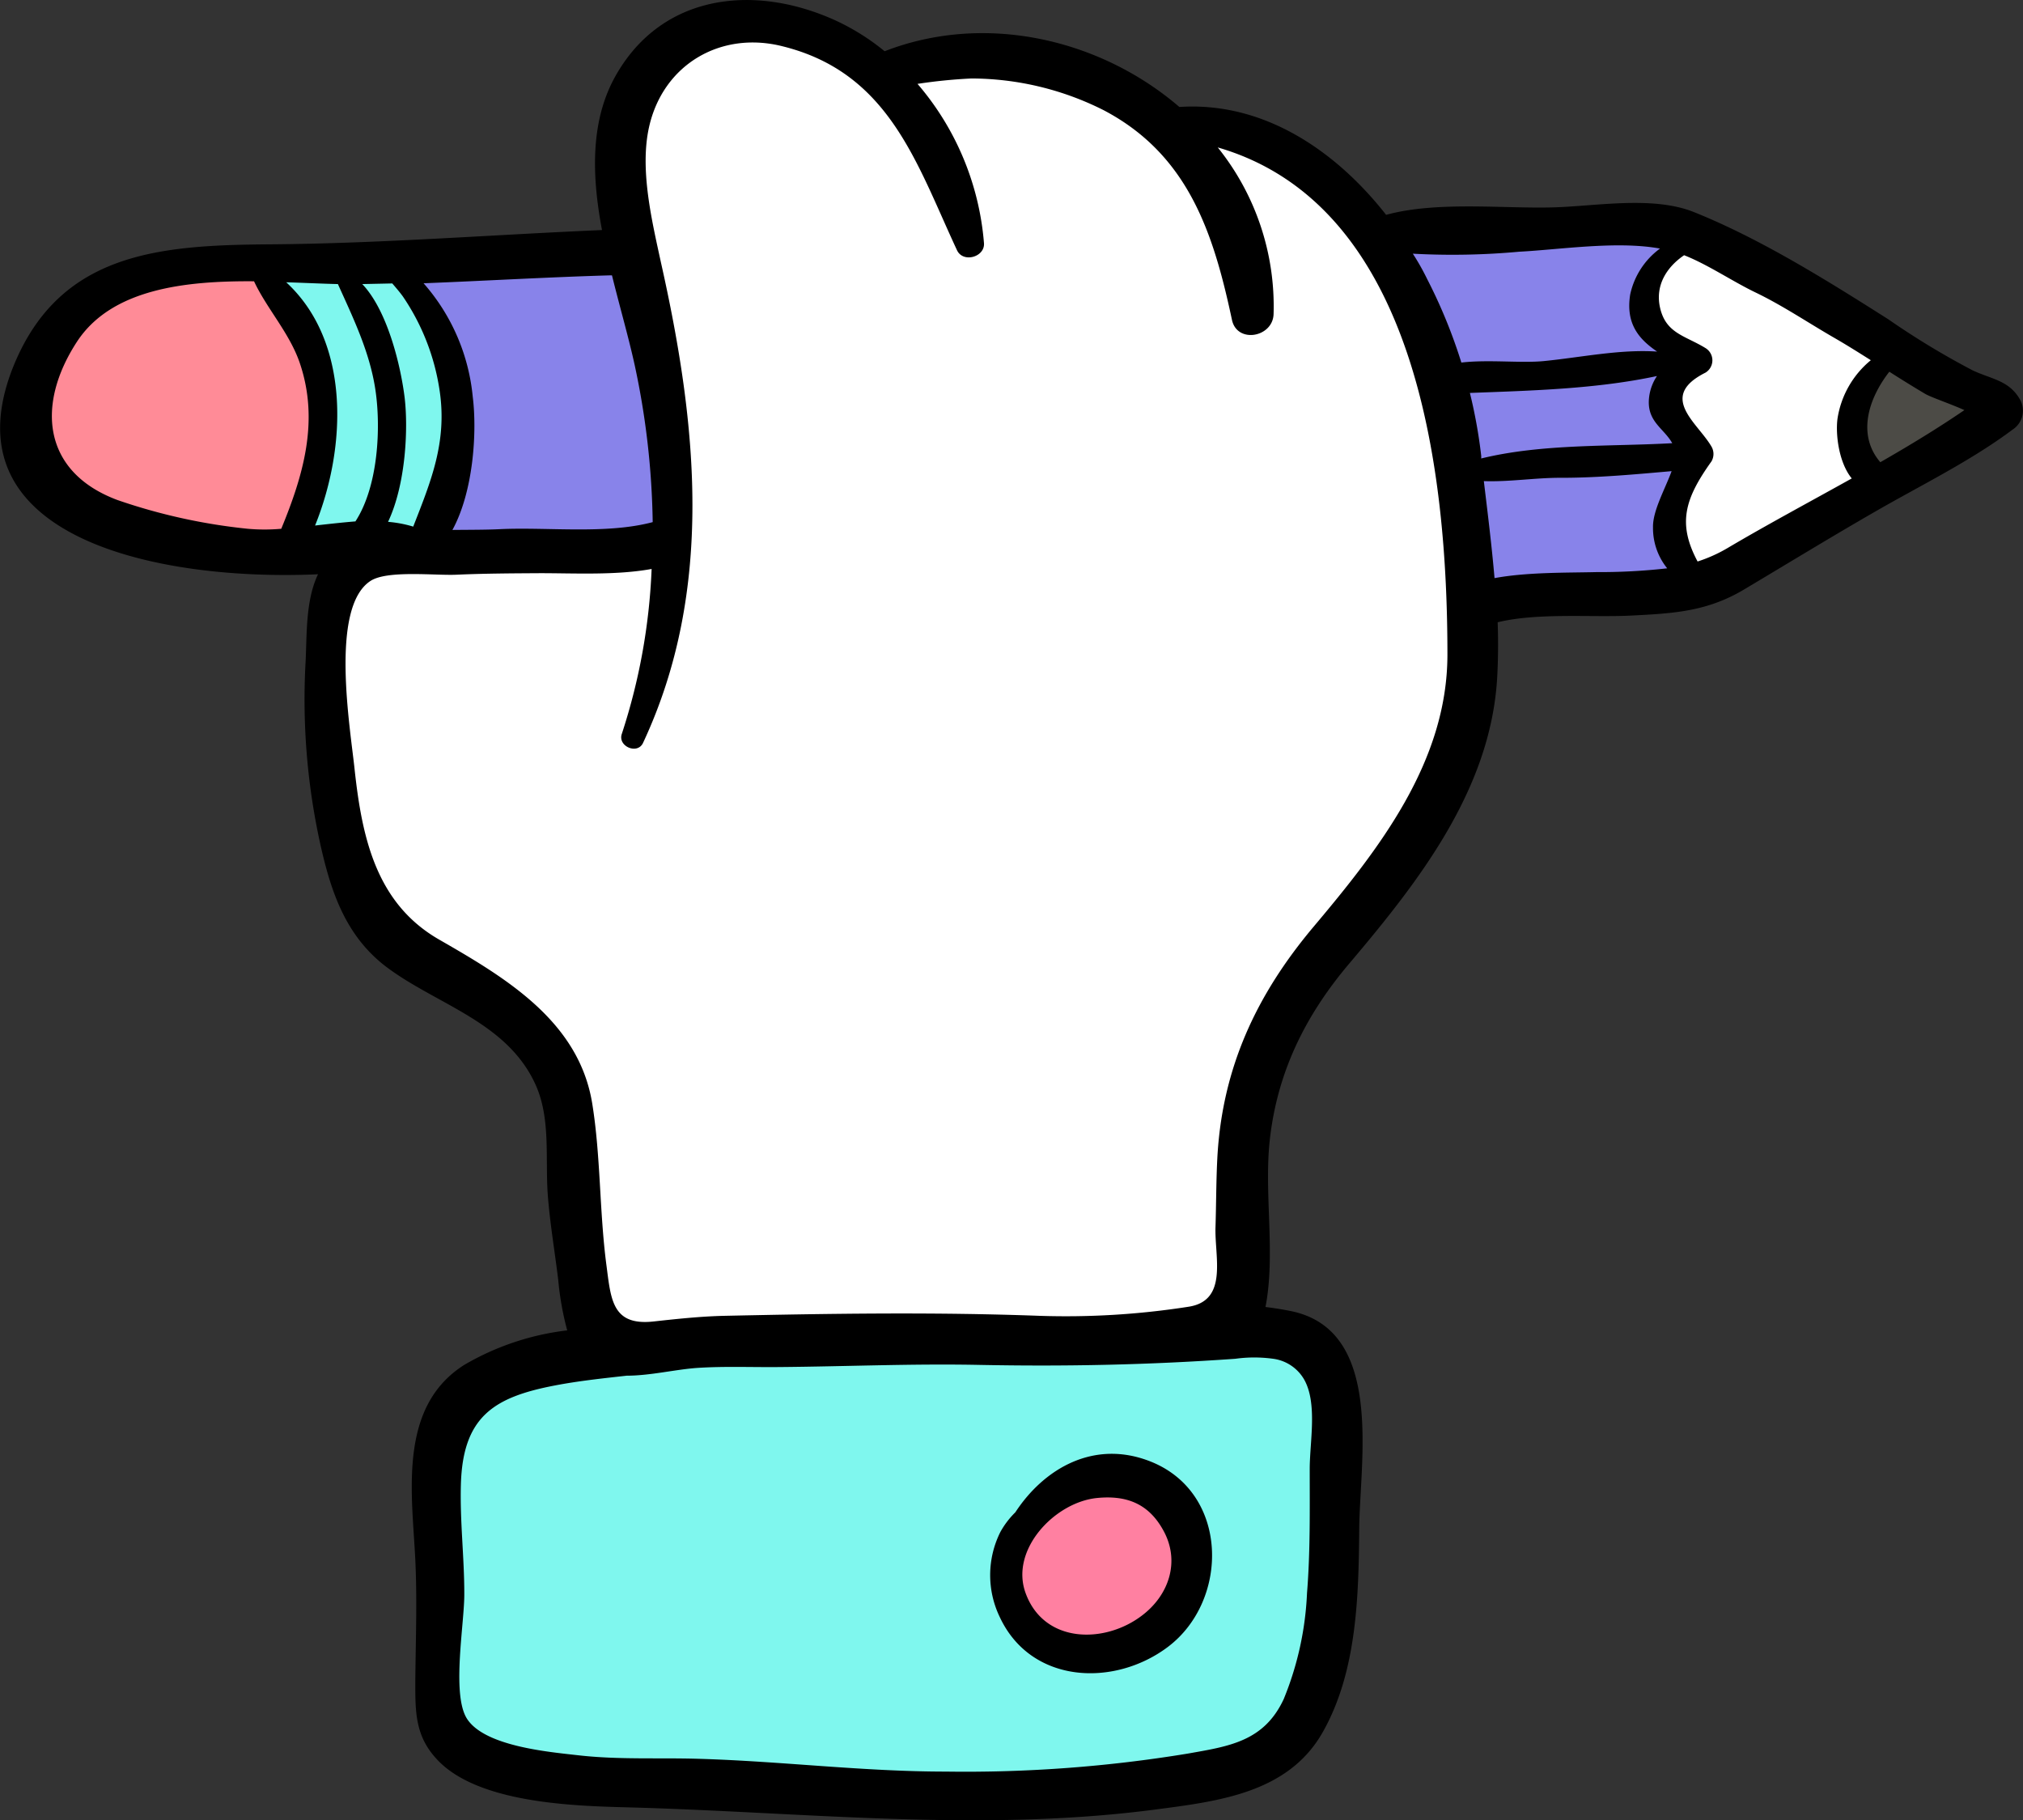 <svg xmlns="http://www.w3.org/2000/svg" viewBox="0 0 225.05 202.48"><rect x="0" y="0" width="225.05" height="202.48" fill="#333333" stroke="none"/><defs><style>.cls-1{fill:#fff;}.cls-2{fill:#8883ea;}.cls-3{fill:#7ff7ee;}.cls-4{fill:#ff8b97;}.cls-5{fill:#4c4b46;}.cls-6{fill:#ff80a1;}</style></defs><title>final-quiz-1</title><g id="Layer_2" data-name="Layer 2"><g id="Layer_1-2" data-name="Layer 1"><path class="cls-1" d="M38.17,64c-2.44,3.08-.93,8.49-1.07,12.06-.26,6.82-.46,13.73,1.24,20.4,1.9,7.44,7.19,11.86,14,14.86,5,2.22,10.12,4.41,11.68,10a55.84,55.84,0,0,1,1.61,12.15c.19,3.69-.8,9.9,1.39,13.22s7.77,1.91,11.06,1.83a86.63,86.63,0,0,1,12.57.71c6.19.75,12.39-.1,18.61.12,5.67.21,11.4-.34,17.09-.57,2.37-.09,8.82.73,10.76-.87,2.22-1.82,2.55-8.86,2.77-11.45.46-5.4.29-10.88,1.24-16.23,3.09-17.3,23.24-26,23.22-44.43,0-17.68-2.73-39.29-14.18-53.61-3.27-4.09-7.81-8.28-13.62-7.66-3.42.37-3.25,2.2-5.88-.06-2.06-1.76-4.14-3.45-6.32-5.06a21,21,0,0,0-17.66-3.17c-3.52.85-5.3,3-8.44,1.26C91.75,3.89,87.64,1.56,80,3.44c-4,1-7.5,2.39-10,5.85-3.24,4.57-1.16,8.59-.39,13.5,1.17,7.37,2.67,14.68,4,22,.78,4.42,3.27,13,.65,17-5.91-1.7-12.89.07-18.93.58-4.32.36-11.34-1.81-15.29.06A5.35,5.35,0,0,0,38.17,64Z"/><path class="cls-2" d="M50.56,28.94c-4.09,0-5.93.25-4.2,4.54,1.19,2.93,3,5,3.64,8.23a30.84,30.84,0,0,1,.26,8.79c-.29,3-2.14,6.5-1.93,9.32,5.23-.24,10.76.9,16.13.9,4.59,0,9.93,1.5,10.21-4,.31-6-.9-12-2.27-17.89-.74-3.16-1.72-10-5-11.31-2.26-.94-6.88.41-9.25.54A32.44,32.44,0,0,0,50.56,28.94Z"/><path class="cls-2" d="M153.82,27c8.08-1.18,16.52-.76,24.68-1.14a33.59,33.59,0,0,1,9.26.85c-2.38.92-4.68,3.33-4.86,6-.23,3.52,2.62,4.7,5.21,6.31-1.5,1.58-3.6,3.47-3.09,6.17.41,2.25,2.82,3.17,4,4.83-1.64,2.37-2.88,4.38-3.21,7.31s1.24,4.91,1.71,7.69c-4.22-2-11.68-.25-16.32,0-3.44.21-7.11,2.12-8.29-1.4-1.41-4.17-.39-9.79-1.14-14.19a65.94,65.94,0,0,0-3.27-12.06C157.77,35.35,155.08,27.77,153.82,27Z"/><path class="cls-3" d="M28.71,30.64C35.33,36.78,36.88,45.43,35,54c-.22.95-1.91,4.83-1.71,5.58.46,1.74,2.52,1.15,4.2,1.15,3.58,0,7.22-.13,10.8-.34,3.66-7.2,3.51-18.09-.7-24.8-1.63-2.6-2.39-5.71-5.48-6.35C39.71,28.74,33.65,28.94,28.71,30.64Z"/><path class="cls-4" d="M9.14,33.48c-7.61,6.39-9,18,1,22.87,3.89,1.91,7.94,2.33,12.12,3,2.35.39,6.1,1.72,8.44,1.34,4.14-.69,5.59-10.22,5.36-14-.3-5.11-3.39-10.4-6.49-14.34C24.62,26,13.06,33.18,9.14,33.48Z"/><path class="cls-1" d="M187.58,27c-2.88,1.37-5.87,4.87-5.08,8.36.69,3,3.79,3,5.56,4.91a5.62,5.62,0,0,0-3,4.88c.08,2.23,1.78,2.54,2.63,4.2,1.07,2.07.66.88-.09,3.18s-1.88,4.33-1.69,6.78c.52,7,4.52,3.84,8.4,1.48,4.27-2.6,10.17-4,13.76-7.41-3.19-5.56-2-9.28,2.27-13.9-3.42-3.56-8-5.29-12.19-7.82C195.46,30,192.31,27.14,187.58,27Z"/><path class="cls-5" d="M222.48,45.4q-3.9-1.83-7.8-3.83c-2.85-1.46-4.74-3.15-7-.29-2.53,3.26-3,13,3,12.07,1.81-.29,5.52-3.25,7-4.27s3.14-2.15,4.44-3.12"/><path class="cls-3" d="M50,156.89c.54,4.74-.91,12.39-1.14,17.87-.18,4.19.09,8.34.27,12.48.09,2-.09,5.32,1.15,6.59,2.21,2.26,7.6,1.94,10.43,2.55a112.93,112.93,0,0,0,26.18,2.78c9.18-.11,18.05,1.06,27.24.28,8.16-.7,17.08-.59,24.89-3.32,7.4-2.59,7.16-10.55,8.56-17.36,1.6-7.72,2.94-16.89,1.21-24.71-1.6-7.22-10.06-6.24-16.25-6.24H114c-8.57,0-17,1.05-25.56,1.13-6.67.07-13.27.44-19.87,1.14S53.64,151.1,50,156.89Z"/><path class="cls-6" d="M118.64,165.4c-7.22,5.77-9.13,17.49,2.42,19,7.85,1,16.53-11.08,10.7-17.61A11,11,0,0,0,126.3,164C122.72,163.22,121.61,163.84,118.64,165.4Z"/><path d="M224.72,44.45c-1.22-2.15-3.17-2.26-5.29-3.26a88.26,88.26,0,0,1-9.36-5.67c-6.75-4.28-14.18-8.94-21.61-11.92-4.59-1.85-10.9-.66-15.71-.53-5.6.15-12.92-.71-18.55.83-5.66-7.21-13.69-12.62-23-12C122.45,4.38,109.67,1.33,98.41,5.7a25.4,25.4,0,0,0-5.56-3.47C83.77-1.86,73.42-.66,68.33,8.71c-2.69,5-2.47,11-1.36,16.88-12.32.53-24.64,1.5-37,1.59S6.48,28.1,1.39,41C-6,60,17.94,64.67,35.38,63.88,34,66.74,34.14,70.56,34,73.54A74.73,74.73,0,0,0,35.7,94.2c1.22,5.38,2.93,10.17,7.51,13.53,5.57,4.08,13.16,6,16.32,12.82,1.77,3.8,1.11,8.3,1.41,12.38.24,3.16.78,6.3,1.16,9.44a33.06,33.06,0,0,0,1,5.62,29.48,29.48,0,0,0-11.47,3.85c-7,4.45-5.93,13.33-5.49,20.56.31,4.92.1,9.87.06,14.79,0,3.24,0,5.86,2.29,8.39,4.45,5,15.2,5.31,21.42,5.47,19.47.52,39,2.79,58.47.26,7.08-.93,14.9-1.81,18.76-8.61s4-15.29,4.07-22.75,2.76-21.83-7.43-24.07c-1-.21-2-.37-3-.49,1.14-5.87-.17-12.53.47-18.51.83-7.64,4-14,8.93-19.79,7.61-9,15.63-19.22,16.37-31.64.12-2.07.13-4.15.06-6.23,4.45-1.08,10.45-.53,14.74-.74,4.78-.24,8.51-.43,12.66-2.9,4.83-2.88,9.61-5.8,14.49-8.61,5.07-2.93,10.72-5.68,15.39-9.18A2.51,2.51,0,0,0,224.72,44.45ZM67.86,30.63a1.66,1.66,0,0,0,.22,0c.87,3.53,1.86,6.93,2.53,10a88.56,88.56,0,0,1,2,17.45c-5.13,1.37-11.67.54-16.92.78-1.57.08-3.43.07-5.36.09,2.35-4.3,2.75-10.93,2.26-14.82a22.32,22.32,0,0,0-5.47-12.62C54,31.24,60.93,30.83,67.86,30.63Zm-24.22.9c.39.46.79.91,1.18,1.45a25.09,25.09,0,0,1,4.09,10.5c.85,5.73-1,10.12-2.94,15.1a13.47,13.47,0,0,0-2.8-.53c2-4.23,2.25-10.47,1.84-13.85-.39-3.19-1.8-9.54-4.71-12.6ZM31.29,58.82a21,21,0,0,1-3.73,0,64.26,64.26,0,0,1-14.5-3.2C4.71,52.5,4,45,8.57,38c3.85-5.86,12-6.77,19.69-6.71,1.44,3.08,4,5.81,5.12,9.18C35.52,46.87,33.73,52.9,31.29,58.82Zm3.76-.36C38.57,49.75,39,38,31.84,31.4c2,.06,4,.16,5.75.2,1.72,3.81,3.54,7.56,4.17,11.75S42.09,54.08,39.54,58C38.06,58.12,36.55,58.29,35.05,58.46Zm106.67,92.7a4.69,4.69,0,0,1,3.37,2.31c1.49,2.67.61,6.93.61,9.94,0,4.61.07,9.2-.3,13.8A35,35,0,0,1,142.81,189c-2.2,4.74-6.12,5.26-10.69,6.07a152.43,152.43,0,0,1-26.91,2c-9.2,0-18.25-1.15-27.42-1.42-4.53-.14-9,.12-13.51-.4-3.26-.37-10.49-1-12.38-4.14-1.67-2.8-.21-10.66-.25-13.87,0-4-.49-8-.38-12.06.2-7.61,3.68-9.76,10.45-11.06,2.65-.51,5.32-.79,8-1.09,2.64,0,5.47-.71,7.93-.87,3-.19,6-.06,9-.09,7.42-.06,14.82-.39,22.26-.24,9.64.19,18.88,0,28.51-.68A15.44,15.44,0,0,1,141.72,151.16Zm4.41-48.07c-6.36,7.56-10.19,15.74-10.71,25.78-.13,2.53-.12,5.08-.2,7.61-.12,3.32,1.46,8.24-3.06,8.89a88.41,88.41,0,0,1-16.55,1c-11.68-.43-23.33-.25-35,0-2.66.06-5.27.34-7.91.63-4.65.51-4.74-2.52-5.25-6.36-.77-5.91-.62-12-1.56-17.84-1.46-9.16-9.58-14-17-18.26-7-4-8.6-11.26-9.43-18.85C39,81.16,36.63,67.6,41.22,64.62c1.88-1.22,7.2-.58,9.57-.69,3.12-.14,6.18-.15,9.31-.17,3.83,0,8.46.25,12.39-.47a67.44,67.44,0,0,1-3.32,18.36c-.46,1.37,1.73,2.32,2.36,1,8-17.08,6-35.63,2-53.44-1-4.62-2.38-10.32-1.33-15.06,1.56-7,8-10.74,14.86-9,11.86,2.94,14.89,13,19.4,22.68.68,1.47,3.16.75,3-.82a31,31,0,0,0-7.39-17.68,57.85,57.85,0,0,1,6-.6,32.82,32.82,0,0,1,14.73,3.54c9.36,4.93,12.18,13.58,14.25,23.31.57,2.67,4.54,1.95,4.63-.63a28.21,28.21,0,0,0-6.21-18.55c22.31,6.47,25.55,36.33,25.55,56.45C161,84.75,153.42,94.43,146.13,103.09Zm12.66-72c-.49-1-1-1.92-1.62-2.87A81.34,81.34,0,0,0,169,28c4.51-.23,10.87-1.23,15.67-.35a8.55,8.55,0,0,0-3.32,5.12c-.51,3.22.94,4.94,3,6.34-4.18-.28-8.53.66-12.65,1.06-2.53.24-6.1-.19-9.13.16A58.1,58.1,0,0,0,158.79,31.09Zm26.68,32.13a67,67,0,0,1-7.88.42c-3.33.08-7.72,0-11.33.67-.31-3.61-.76-7.22-1.19-10.79,2.85.1,5.83-.39,8.61-.37,4.11,0,8.19-.38,12.28-.74-.73,2-2.12,4.43-2.07,6.26A7.11,7.11,0,0,0,185.47,63.22ZM164.78,51l0-.29a56.31,56.31,0,0,0-1.26-7c6.9-.26,14.07-.44,20.81-1.88a5.36,5.36,0,0,0-.86,2.25c-.38,2.79,1.59,3.49,2.56,5.22C179.13,49.69,171.56,49.34,164.78,51ZM206,53.22c-4.66,2.6-9.36,5.11-13.81,7.74a16.49,16.49,0,0,1-3.34,1.5c-2.27-4.24-1.41-7,1.54-11.13a1.64,1.64,0,0,0,0-1.66c-1.55-2.66-6-5.54-.66-8.22a1.6,1.6,0,0,0,0-2.73c-2.3-1.41-4.43-1.62-5.07-4.55-.52-2.43.73-4.44,2.69-5.78,2.67,1.05,5.44,2.95,8,4.17,3,1.45,5.79,3.34,8.67,5,1.39.8,2.74,1.65,4.1,2.51a10.45,10.45,0,0,0-3.71,6.53C204.18,48.41,204.59,51.5,206,53.22Zm3.18-1.8c-2.58-3-1.39-7,1-10.07,1.33.85,2.67,1.68,4,2.47.7.4,2.75,1.08,4.35,1.8C215.53,47.67,212.38,49.58,209.17,51.42Z"/><path d="M128,162.58c-6.24-2.48-11.82.72-15.05,5.65a9.47,9.47,0,0,0-1.66,2.18,10.72,10.72,0,0,0-.07,9.47c3.48,7.46,12.76,7.82,18.73,3.3C136.78,178,136.74,166.05,128,162.58Zm-1,17.16c-4.15,3.14-10.85,3.09-12.9-2.51-1.78-4.83,3.22-10.1,7.9-10.59,3.24-.33,5.72.57,7.37,3.52C131.34,173.62,130.07,177.45,127,179.74Z"/></g></g></svg>